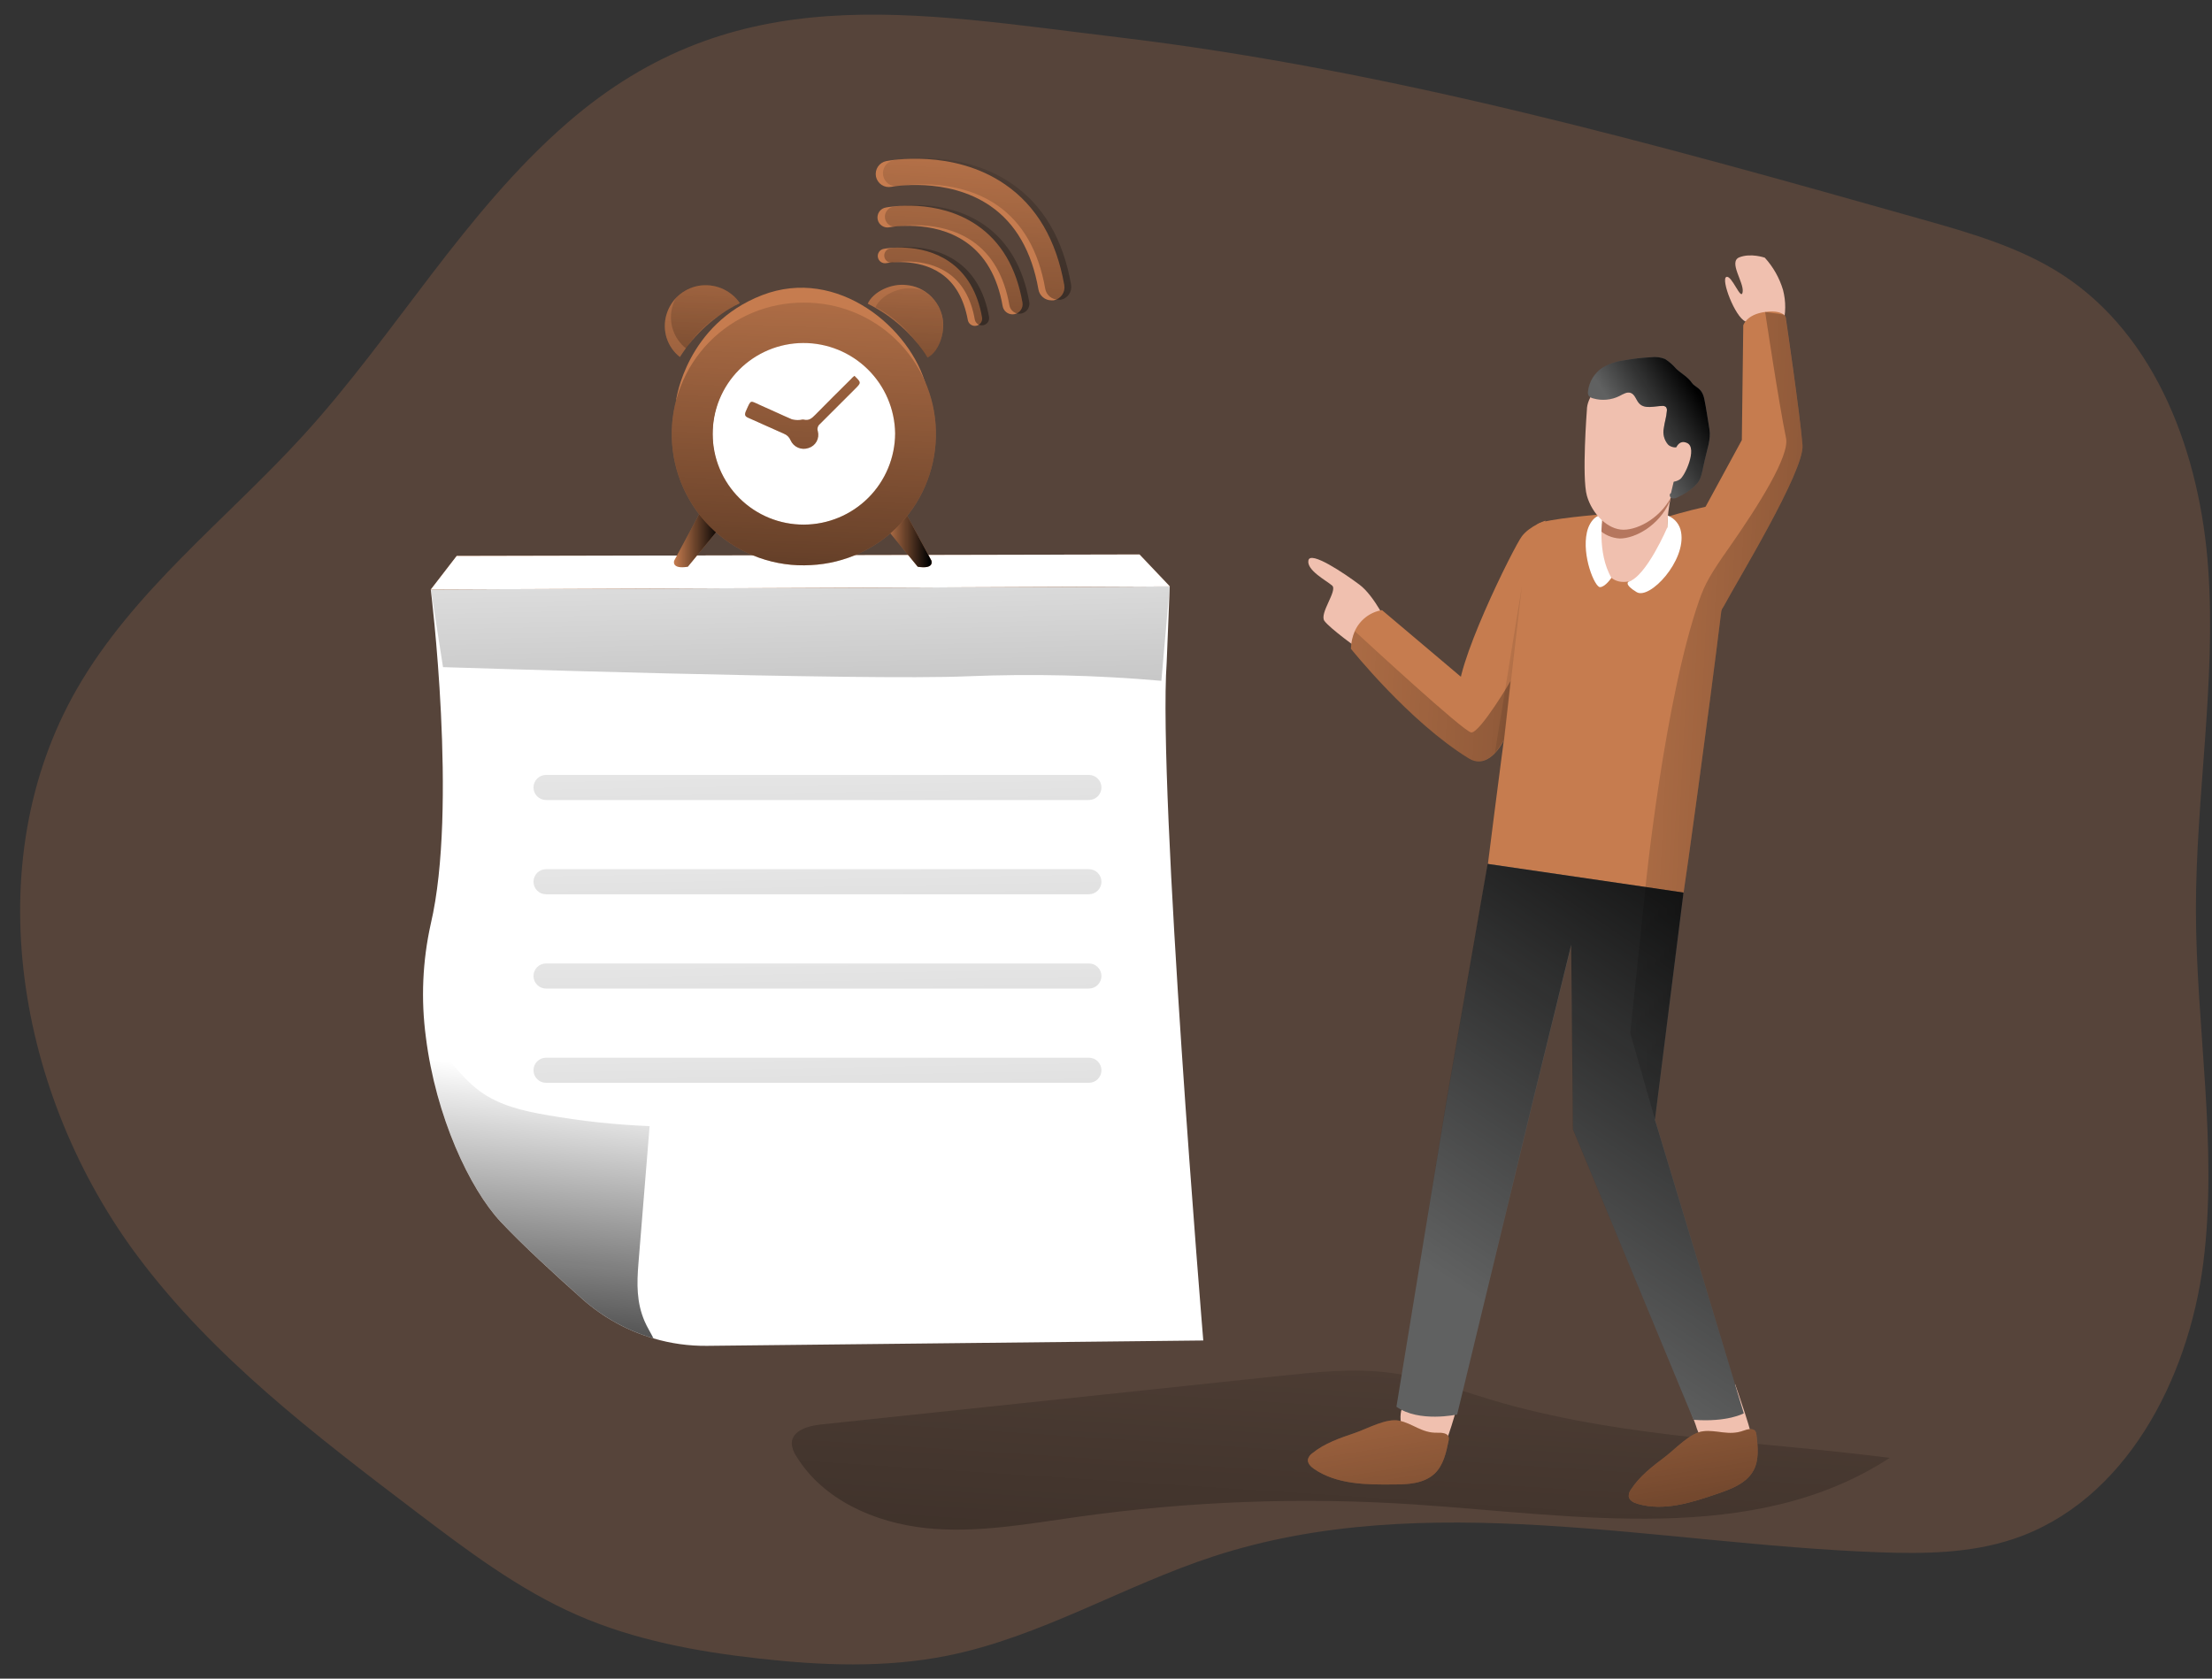 <svg width="83" height="63" viewBox="0 0 83 63" fill="none" xmlns="http://www.w3.org/2000/svg">
<rect x="0" y="0" width="83" height="63" fill="#333333" stroke="none"/>
<path opacity="0.24" d="M11.391 16.328C8.512 19.487 5.002 22.159 2.877 25.869C-0.885 32.431 0.648 41.122 5.186 47.176C8.017 50.954 11.829 53.861 15.588 56.718C17.511 58.176 19.458 59.654 21.671 60.62C23.814 61.555 26.142 61.985 28.465 62.244C30.823 62.51 33.225 62.606 35.551 62.138C39.039 61.437 42.155 59.514 45.539 58.41C53.5 55.819 62.115 57.95 70.482 58.257C72.18 58.32 73.916 58.3 75.53 57.765C79.732 56.371 82.113 51.788 82.673 47.399C83.232 43.01 82.4 38.566 82.397 34.134C82.397 29.867 83.157 25.607 82.859 21.35C82.562 17.094 80.951 12.616 77.365 10.296C75.781 9.276 73.934 8.744 72.117 8.232C62.221 5.436 52.254 2.632 42.012 1.405C34.207 0.47 27.602 -0.864 21.296 4.604C17.406 7.983 14.837 12.549 11.391 16.328Z" fill="#C67C4F"/>
<path d="M56.441 52.677C55.008 52.278 53.612 51.709 52.135 51.518C50.803 51.346 49.452 51.488 48.117 51.629L30.785 53.463C30.322 53.513 29.733 53.686 29.709 54.151C29.715 54.33 29.774 54.503 29.878 54.648C30.875 56.289 32.825 57.148 34.735 57.349C36.644 57.55 38.561 57.192 40.462 56.925C44.638 56.339 48.862 56.184 53.07 56.463C59.15 56.867 65.803 58.046 70.907 54.714C66.09 54.093 61.167 53.991 56.441 52.677Z" fill="url(#paint0_linear_2515_12146)"/>
<path d="M25.375 14.988C25.375 14.988 25.758 12.177 28.595 11.078C31.432 9.979 34.191 12.33 34.754 14.502C35.316 16.674 25.375 14.988 25.375 14.988Z" fill="#C67C4F"/>
<path d="M30.323 19.885C32.305 19.885 33.913 18.278 33.913 16.295C33.913 14.312 32.305 12.705 30.323 12.705C28.34 12.705 26.732 14.312 26.732 16.295C26.732 18.278 28.34 19.885 30.323 19.885Z" fill="white"/>
<path opacity="0.26" d="M41.315 43.119H20.945C20.685 43.119 20.474 43.33 20.474 43.59C20.474 43.85 20.685 44.061 20.945 44.061H41.315C41.575 44.061 41.786 43.85 41.786 43.59C41.786 43.33 41.575 43.119 41.315 43.119Z" fill="url(#paint1_linear_2515_12146)"/>
<path d="M45.15 50.309L26.528 50.51C25.847 50.517 25.169 50.423 24.517 50.23C23.539 49.943 22.636 49.445 21.871 48.772C20.831 47.848 19.61 46.731 18.789 45.857C17.623 44.616 16.351 41.899 15.98 38.925C15.791 37.509 15.853 36.071 16.163 34.676C17.183 30.335 16.163 22.121 16.163 22.121L43.892 22.006L43.777 24.857C43.44 29.656 45.15 50.309 45.15 50.309Z" fill="white"/>
<path d="M24.521 50.23C23.543 49.943 22.64 49.446 21.875 48.773C20.836 47.848 19.614 46.732 18.794 45.857C17.627 44.617 16.355 41.9 15.985 38.926C16.732 39.509 17.231 40.391 18.009 40.956C18.738 41.491 19.645 41.698 20.533 41.85C21.803 42.074 23.086 42.212 24.375 42.264L23.955 47.426C23.894 48.185 23.882 48.883 24.191 49.596C24.277 49.799 24.412 50.011 24.521 50.23Z" fill="url(#paint2_linear_2515_12146)"/>
<path d="M16.623 25.038C16.623 25.038 32.456 25.551 36.302 25.381C38.728 25.282 41.158 25.339 43.577 25.551L43.891 22.013L16.167 22.122L16.623 25.038Z" fill="url(#paint3_linear_2515_12146)"/>
<path d="M16.167 22.123L17.136 20.866L42.757 20.809L43.896 22.008L16.167 22.123Z" fill="#C67C4F"/>
<path opacity="0.26" d="M16.167 22.123L17.136 20.866L42.757 20.809L43.896 22.008L16.167 22.123Z" fill="url(#paint4_linear_2515_12146)"/>
<path opacity="0.26" d="M40.858 29.083H20.489C20.229 29.083 20.018 29.294 20.018 29.554C20.018 29.814 20.229 30.025 20.489 30.025H40.858C41.118 30.025 41.329 29.814 41.329 29.554C41.329 29.294 41.118 29.083 40.858 29.083Z" fill="url(#paint5_linear_2515_12146)"/>
<path opacity="0.26" d="M40.858 32.621H20.489C20.229 32.621 20.018 32.832 20.018 33.092C20.018 33.352 20.229 33.562 20.489 33.562H40.858C41.118 33.562 41.329 33.352 41.329 33.092C41.329 32.832 41.118 32.621 40.858 32.621Z" fill="url(#paint6_linear_2515_12146)"/>
<path opacity="0.26" d="M40.858 36.159H20.489C20.229 36.159 20.018 36.37 20.018 36.63C20.018 36.89 20.229 37.101 20.489 37.101H40.858C41.118 37.101 41.329 36.89 41.329 36.63C41.329 36.37 41.118 36.159 40.858 36.159Z" fill="url(#paint7_linear_2515_12146)"/>
<path opacity="0.26" d="M40.858 39.696H20.489C20.229 39.696 20.018 39.907 20.018 40.167C20.018 40.427 20.229 40.638 20.489 40.638H40.858C41.118 40.638 41.329 40.427 41.329 40.167C41.329 39.907 41.118 39.696 40.858 39.696Z" fill="url(#paint8_linear_2515_12146)"/>
<path d="M16.167 22.123L17.136 20.866L42.757 20.809L43.896 22.008L16.167 22.123Z" fill="white"/>
<path d="M26.397 18.999L25.298 21.04C25.298 21.04 25.171 21.372 25.809 21.27L27.088 19.71L26.397 18.999Z" fill="#C67C4F"/>
<path d="M33.849 18.999L34.948 21.04C34.948 21.04 35.076 21.372 34.436 21.27L33.159 19.71L33.849 18.999Z" fill="#C67C4F"/>
<path d="M26.397 18.999L25.298 21.04C25.298 21.04 25.171 21.372 25.809 21.27L27.088 19.71L26.397 18.999Z" fill="url(#paint9_linear_2515_12146)"/>
<path d="M33.849 18.999L34.948 21.04C34.948 21.04 35.076 21.372 34.436 21.27L33.159 19.71L33.849 18.999Z" fill="url(#paint10_linear_2515_12146)"/>
<path d="M30.154 11.357C31.443 11.348 32.685 11.844 33.614 12.74C34.542 13.635 35.081 14.859 35.117 16.149C35.153 17.438 34.682 18.69 33.805 19.636C32.929 20.582 31.716 21.146 30.427 21.208C29.768 21.248 29.107 21.154 28.485 20.933C27.862 20.711 27.29 20.367 26.803 19.921C26.316 19.474 25.924 18.934 25.65 18.333C25.375 17.732 25.225 17.082 25.207 16.421C25.189 15.761 25.304 15.104 25.545 14.488C25.786 13.873 26.148 13.313 26.61 12.84C27.072 12.368 27.625 11.993 28.234 11.738C28.844 11.484 29.499 11.354 30.159 11.357H30.154ZM33.588 16.267C33.576 15.36 33.207 14.495 32.56 13.859C31.914 13.224 31.043 12.869 30.136 12.873C29.232 12.877 28.367 13.24 27.73 13.881C27.094 14.523 26.738 15.391 26.742 16.295C26.745 17.199 27.108 18.064 27.75 18.701C28.392 19.338 29.26 19.693 30.164 19.689C31.07 19.686 31.939 19.324 32.581 18.683C33.222 18.042 33.584 17.174 33.588 16.267Z" fill="#C67C4F"/>
<path d="M32.56 11.398C32.761 10.948 33.445 10.626 34.018 10.698C34.351 10.73 34.664 10.871 34.909 11.099C35.154 11.327 35.317 11.629 35.372 11.959C35.471 12.515 35.204 13.22 34.806 13.417C34.256 12.551 33.479 11.853 32.56 11.398Z" fill="#C67C4F"/>
<path d="M25.511 13.399C25.277 13.215 25.104 12.964 25.014 12.681C24.924 12.397 24.922 12.093 25.006 11.807C25.085 11.534 25.239 11.288 25.45 11.098C25.66 10.907 25.92 10.779 26.2 10.727C26.495 10.674 26.799 10.707 27.076 10.822C27.352 10.937 27.59 11.129 27.76 11.376C26.84 11.834 26.062 12.533 25.511 13.399Z" fill="#C67C4F"/>
<path d="M32.06 14.105C32.321 14.36 32.321 14.36 32.079 14.601C31.642 15.038 31.204 15.475 30.767 15.912C30.728 15.943 30.699 15.986 30.685 16.033C30.67 16.081 30.67 16.132 30.686 16.179C30.722 16.31 30.706 16.45 30.641 16.569C30.575 16.688 30.466 16.776 30.336 16.815C30.207 16.859 30.067 16.854 29.943 16.8C29.818 16.746 29.719 16.647 29.664 16.523C29.641 16.467 29.607 16.416 29.564 16.374C29.52 16.331 29.468 16.298 29.412 16.277C28.965 16.082 28.524 15.876 28.078 15.681C27.958 15.63 27.932 15.574 27.98 15.449C28.197 14.964 28.126 15.034 28.551 15.217C28.939 15.385 29.32 15.569 29.709 15.735C29.804 15.761 29.902 15.771 30 15.762C30.053 15.762 30.11 15.735 30.158 15.748C30.349 15.799 30.464 15.698 30.586 15.573C31.024 15.125 31.471 14.685 31.916 14.242C31.961 14.19 32.008 14.147 32.06 14.105Z" fill="#C67C4F"/>
<path d="M30.154 11.357C31.443 11.348 32.685 11.844 33.614 12.74C34.542 13.635 35.081 14.859 35.117 16.149C35.153 17.438 34.682 18.69 33.805 19.636C32.929 20.582 31.716 21.146 30.427 21.208C29.768 21.248 29.107 21.154 28.485 20.933C27.862 20.711 27.29 20.367 26.803 19.921C26.316 19.474 25.924 18.934 25.65 18.333C25.375 17.732 25.225 17.082 25.207 16.421C25.189 15.761 25.304 15.104 25.545 14.488C25.786 13.873 26.148 13.313 26.61 12.84C27.072 12.368 27.625 11.993 28.234 11.738C28.844 11.484 29.499 11.354 30.159 11.357H30.154ZM33.588 16.267C33.576 15.36 33.207 14.495 32.56 13.859C31.914 13.224 31.043 12.869 30.136 12.873C29.232 12.877 28.367 13.24 27.73 13.881C27.094 14.523 26.738 15.391 26.742 16.295C26.745 17.199 27.108 18.064 27.75 18.701C28.392 19.338 29.26 19.693 30.164 19.689C31.07 19.686 31.939 19.324 32.581 18.683C33.222 18.042 33.584 17.174 33.588 16.267Z" fill="url(#paint11_linear_2515_12146)"/>
<path d="M34.808 13.418C34.791 13.396 34.78 13.38 34.769 13.364C34.699 13.255 34.623 13.151 34.546 13.048C34.024 12.348 33.343 11.782 32.559 11.398C32.76 10.946 33.447 10.624 34.017 10.695C34.221 10.72 34.42 10.785 34.6 10.886C34.802 10.993 34.977 11.146 35.11 11.332C35.243 11.518 35.332 11.733 35.368 11.959C35.471 12.514 35.205 13.221 34.808 13.418Z" fill="url(#paint12_linear_2515_12146)"/>
<path d="M34.808 13.418C34.791 13.396 34.78 13.38 34.769 13.364C34.693 13.255 34.623 13.152 34.546 13.048C34.088 12.427 33.56 11.882 32.852 11.529C33.054 11.076 33.739 10.755 34.309 10.827C34.408 10.837 34.506 10.857 34.601 10.886C34.803 10.993 34.978 11.146 35.112 11.332C35.245 11.518 35.333 11.733 35.369 11.959C35.471 12.515 35.205 13.222 34.808 13.418Z" fill="url(#paint13_linear_2515_12146)"/>
<path d="M27.76 11.376L27.662 11.426C27.493 11.517 27.33 11.614 27.172 11.717C27.145 11.735 27.117 11.751 27.095 11.767C26.58 12.118 26.127 12.552 25.756 13.053C25.756 13.053 25.745 13.069 25.739 13.075C25.657 13.179 25.581 13.288 25.511 13.401C25.276 13.214 25.103 12.962 25.013 12.677C24.923 12.391 24.92 12.085 25.005 11.797C25.068 11.565 25.19 11.354 25.359 11.182C25.579 10.939 25.874 10.776 26.197 10.719C26.493 10.665 26.799 10.699 27.076 10.816C27.354 10.932 27.591 11.127 27.76 11.376Z" fill="url(#paint14_linear_2515_12146)"/>
<path d="M27.76 11.376L27.662 11.426C27.493 11.524 27.33 11.615 27.172 11.717C27.145 11.735 27.117 11.751 27.095 11.767C26.563 12.097 26.107 12.535 25.756 13.053C25.756 13.053 25.745 13.069 25.739 13.075C25.506 12.89 25.333 12.639 25.244 12.355C25.155 12.071 25.153 11.766 25.239 11.481C25.265 11.379 25.305 11.281 25.359 11.19C25.579 10.946 25.874 10.783 26.197 10.726C26.493 10.672 26.797 10.704 27.075 10.82C27.352 10.935 27.59 11.129 27.76 11.376Z" fill="url(#paint15_linear_2515_12146)"/>
<path d="M32.06 14.105C32.321 14.36 32.321 14.36 32.079 14.601C31.642 15.038 31.204 15.475 30.767 15.912C30.728 15.943 30.699 15.986 30.685 16.033C30.67 16.081 30.67 16.132 30.686 16.179C30.722 16.31 30.706 16.45 30.641 16.569C30.575 16.688 30.466 16.776 30.336 16.815C30.207 16.859 30.067 16.854 29.943 16.8C29.818 16.746 29.719 16.647 29.664 16.523C29.641 16.467 29.607 16.416 29.564 16.374C29.52 16.331 29.468 16.298 29.412 16.277C28.965 16.082 28.524 15.876 28.078 15.681C27.958 15.63 27.932 15.574 27.98 15.449C28.197 14.964 28.126 15.034 28.551 15.217C28.939 15.385 29.32 15.569 29.709 15.735C29.804 15.761 29.902 15.771 30 15.762C30.053 15.762 30.11 15.735 30.158 15.748C30.349 15.799 30.464 15.698 30.586 15.573C31.024 15.125 31.471 14.685 31.916 14.242C31.961 14.19 32.008 14.147 32.06 14.105Z" fill="url(#paint16_linear_2515_12146)"/>
<path d="M36.581 12.231C36.517 12.231 36.455 12.208 36.406 12.167C36.358 12.126 36.325 12.069 36.314 12.006C36.168 11.215 35.837 10.63 35.311 10.269C34.419 9.656 33.27 9.874 33.26 9.875C33.189 9.889 33.116 9.874 33.056 9.833C32.996 9.793 32.955 9.731 32.941 9.66C32.927 9.589 32.942 9.516 32.982 9.456C33.022 9.396 33.084 9.354 33.155 9.34C33.212 9.328 34.541 9.079 35.62 9.82C36.27 10.267 36.684 10.971 36.849 11.912C36.855 11.947 36.854 11.983 36.847 12.018C36.839 12.052 36.825 12.085 36.804 12.115C36.784 12.144 36.758 12.169 36.727 12.188C36.697 12.207 36.664 12.22 36.629 12.226L36.581 12.231Z" fill="#C67C4F"/>
<path d="M37.991 11.798C37.903 11.797 37.817 11.766 37.749 11.709C37.681 11.651 37.636 11.572 37.621 11.484C37.429 10.387 36.961 9.578 36.23 9.076C34.993 8.226 33.403 8.527 33.386 8.528C33.337 8.539 33.286 8.541 33.236 8.532C33.187 8.523 33.139 8.504 33.097 8.477C33.054 8.449 33.018 8.413 32.989 8.372C32.961 8.33 32.941 8.283 32.932 8.233C32.922 8.183 32.922 8.132 32.933 8.083C32.943 8.033 32.963 7.986 32.992 7.945C33.021 7.903 33.058 7.868 33.1 7.841C33.143 7.814 33.191 7.796 33.241 7.788C33.321 7.771 35.163 7.426 36.66 8.454C37.563 9.073 38.137 10.048 38.366 11.354C38.375 11.403 38.373 11.454 38.363 11.502C38.352 11.55 38.331 11.596 38.303 11.637C38.274 11.678 38.238 11.712 38.196 11.739C38.154 11.765 38.107 11.783 38.058 11.792C38.036 11.796 38.014 11.798 37.991 11.798Z" fill="#C67C4F"/>
<path d="M39.449 11.272C39.333 11.272 39.221 11.231 39.133 11.156C39.044 11.081 38.985 10.978 38.965 10.864C38.715 9.434 38.105 8.377 37.153 7.725C35.541 6.617 33.467 7.009 33.447 7.011C33.383 7.023 33.318 7.023 33.255 7.011C33.191 6.998 33.131 6.973 33.077 6.937C33.024 6.901 32.978 6.855 32.942 6.801C32.906 6.748 32.881 6.687 32.868 6.624C32.856 6.561 32.856 6.495 32.869 6.432C32.881 6.369 32.906 6.308 32.942 6.255C32.978 6.201 33.024 6.155 33.078 6.119C33.132 6.083 33.192 6.058 33.255 6.046C33.359 6.024 35.76 5.574 37.712 6.921C38.888 7.728 39.636 9.001 39.935 10.702C39.957 10.831 39.927 10.963 39.852 11.069C39.777 11.176 39.662 11.249 39.534 11.272C39.506 11.275 39.477 11.275 39.449 11.272Z" fill="#C67C4F"/>
<path d="M36.842 12.21C36.778 12.21 36.716 12.187 36.667 12.146C36.618 12.104 36.585 12.047 36.575 11.984C36.436 11.193 36.098 10.609 35.572 10.248C34.681 9.636 33.531 9.851 33.522 9.853C33.486 9.863 33.449 9.865 33.412 9.859C33.375 9.854 33.34 9.841 33.308 9.821C33.276 9.801 33.249 9.775 33.228 9.745C33.206 9.714 33.192 9.679 33.184 9.643C33.177 9.606 33.178 9.569 33.185 9.532C33.193 9.496 33.208 9.461 33.23 9.431C33.252 9.401 33.279 9.375 33.312 9.356C33.343 9.337 33.379 9.324 33.416 9.319C33.473 9.308 34.802 9.058 35.881 9.799C36.532 10.245 36.945 10.949 37.111 11.891C37.123 11.962 37.107 12.035 37.066 12.094C37.024 12.153 36.961 12.193 36.89 12.206C36.874 12.209 36.858 12.21 36.842 12.21Z" fill="url(#paint17_linear_2515_12146)"/>
<path d="M38.247 11.773C38.158 11.773 38.072 11.742 38.005 11.684C37.937 11.627 37.892 11.548 37.876 11.461C37.684 10.363 37.216 9.553 36.486 9.052C35.25 8.202 33.658 8.503 33.642 8.505C33.545 8.521 33.446 8.498 33.365 8.443C33.285 8.387 33.229 8.302 33.21 8.205C33.191 8.109 33.21 8.009 33.264 7.927C33.317 7.845 33.4 7.786 33.496 7.764C33.575 7.748 35.417 7.401 36.914 8.429C37.817 9.049 38.391 10.033 38.62 11.331C38.629 11.38 38.628 11.43 38.617 11.479C38.606 11.527 38.586 11.573 38.558 11.614C38.529 11.654 38.493 11.689 38.451 11.716C38.409 11.742 38.363 11.76 38.314 11.769C38.291 11.772 38.269 11.774 38.247 11.773Z" fill="url(#paint18_linear_2515_12146)"/>
<path d="M39.704 11.245C39.589 11.245 39.477 11.204 39.388 11.13C39.3 11.056 39.24 10.952 39.22 10.838C38.97 9.407 38.36 8.352 37.41 7.698C35.796 6.591 33.723 6.983 33.702 6.986C33.575 7.006 33.446 6.977 33.341 6.904C33.236 6.83 33.164 6.72 33.139 6.594C33.115 6.469 33.14 6.339 33.209 6.231C33.279 6.124 33.387 6.048 33.512 6.019C33.614 5.999 36.016 5.548 37.967 6.894C39.143 7.701 39.892 8.974 40.19 10.684C40.201 10.747 40.199 10.812 40.185 10.876C40.171 10.938 40.145 10.998 40.108 11.051C40.071 11.104 40.023 11.149 39.969 11.183C39.915 11.218 39.854 11.241 39.79 11.252C39.761 11.253 39.733 11.25 39.704 11.245Z" fill="url(#paint19_linear_2515_12146)"/>
<path d="M66.893 12.201C67.013 11.769 67.017 11.313 66.903 10.879C66.769 10.43 66.535 10.017 66.22 9.671C66.22 9.671 65.697 9.488 65.268 9.656C64.839 9.824 65.446 10.593 65.389 10.959C65.332 11.325 64.982 10.305 64.775 10.395C64.568 10.486 65.097 11.889 65.492 12.064" fill="#F0C0AF"/>
<path d="M51.016 24.387C51.016 24.387 49.894 23.583 49.695 23.302C49.497 23.021 50.197 22.165 49.987 21.978C49.777 21.792 49.02 21.403 49.095 21.031C49.169 20.659 50.436 21.513 51.01 21.942C51.584 22.37 52.106 23.503 52.106 23.503C52.106 23.503 51.966 24.601 51.016 24.387Z" fill="#F0C0AF"/>
<path d="M64.865 20.57C64.798 21.215 64.704 22.014 64.593 22.893C64.081 27.068 63.24 33.106 63.173 33.493C63.129 33.752 62.498 33.856 61.686 33.867C60.625 33.875 59.247 33.714 58.479 33.493C57.565 33.218 56.678 32.858 55.831 32.418C55.831 32.418 57.395 19.863 57.695 19.666C57.995 19.469 60.118 19.303 60.118 19.303L62.581 19.389C62.581 19.389 63.33 19.164 63.991 19.021C64.465 18.921 64.89 18.858 64.981 18.949C65.018 18.988 64.975 19.609 64.865 20.57Z" fill="#C67C4F"/>
<path d="M57.989 19.539C57.989 19.539 57.406 19.736 57.108 20.122C56.809 20.508 54.462 25.224 54.756 26.196C55.051 27.168 56.068 27.891 56.36 27.696C56.651 27.501 57.205 25.706 57.303 25.314C57.401 24.922 57.594 23.632 57.594 23.632L57.989 19.539Z" fill="#C67C4F"/>
<path d="M67.634 16.707C67.711 17.673 65.167 21.832 64.689 22.736C64.66 22.788 64.626 22.841 64.593 22.893C64.039 23.683 62.747 24.017 62.747 24.017C62.736 23.998 62.729 23.977 62.724 23.956C62.355 23.081 63.196 20.479 63.196 20.479L63.995 19.022L65.358 16.516L65.412 12.21C65.412 12.21 65.527 11.799 66.236 11.707C66.637 11.655 66.828 11.732 66.924 11.803C66.962 11.833 66.99 11.873 67.005 11.918C67.005 11.918 67.548 15.589 67.634 16.707Z" fill="#C67C4F"/>
<path d="M54.698 52.706C54.698 52.706 54.284 54.27 54.09 54.384C53.897 54.498 53.216 54.138 52.827 53.854C52.437 53.569 52.573 52.962 52.573 52.962L52.743 52.486L54.698 52.706Z" fill="#F0C0AF"/>
<path d="M65.108 51.953C65.108 51.953 65.863 54.08 65.787 54.285C65.711 54.491 64.788 54.188 64.305 54.22C63.821 54.252 63.634 53.501 63.634 53.501L63.462 53.026L65.108 51.953Z" fill="#F0C0AF"/>
<path d="M62.778 18.215C62.778 18.215 62.486 19.489 62.581 19.978C62.676 20.468 61.896 21.84 60.917 21.84C59.937 21.84 59.937 20.174 59.937 19.978C59.937 19.783 60.228 19.687 60.132 19.194C60.036 18.701 62.68 17.627 62.778 18.215Z" fill="#F0C0AF"/>
<path d="M60.133 19.194C60.208 19.573 60.051 19.717 59.975 19.854C60.191 20.068 60.478 20.195 60.781 20.21C61.364 20.21 62.252 19.72 62.643 18.838C62.65 18.824 62.657 18.806 62.664 18.79C62.72 18.466 62.778 18.214 62.778 18.214C62.681 17.627 60.035 18.704 60.133 19.194Z" fill="#B5765E"/>
<path d="M62.564 19.79C62.564 19.79 61.774 21.64 61.106 21.831C61.106 21.831 60.922 21.928 61.412 22.223C61.902 22.517 63.274 21.046 63.078 19.969C63.056 19.833 62.998 19.704 62.912 19.596C62.825 19.488 62.712 19.404 62.584 19.352L62.564 19.79Z" fill="white"/>
<path d="M60.132 19.389C60.132 19.389 59.915 20.749 60.465 21.686C60.465 21.686 60.23 22.035 60.035 22.035C59.839 22.035 59.348 20.86 59.545 19.978C59.659 19.462 60.035 19.249 60.132 19.389Z" fill="white"/>
<path d="M63.17 33.5L62.099 42.021L65.431 53.043C65.431 53.043 64.819 53.383 63.545 53.285L59.026 42.387L58.962 35.459L57.493 41.435L54.676 53.087C54.676 53.087 53.242 53.401 52.398 52.795L54.259 41.435L55.826 32.421L63.17 33.5Z" fill="#606161"/>
<path d="M65.43 53.043C65.43 53.043 64.817 53.382 63.546 53.287L59.019 42.385L58.956 35.458L57.489 41.434L54.667 53.096C54.667 53.096 53.239 53.412 52.392 52.804L54.252 41.434L55.82 32.423L61.739 33.287L63.169 33.499L62.097 42.023L65.43 53.043Z" fill="url(#paint20_linear_2515_12146)"/>
<path d="M59.545 15.373C59.545 15.373 59.348 17.92 59.545 18.607C59.742 19.293 60.328 19.881 60.917 19.881C61.506 19.881 62.386 19.39 62.778 18.509C63.17 17.629 63.361 15.471 63.268 15.177C63.175 14.882 62.578 13.96 61.014 14.105C59.937 14.197 59.545 14.98 59.545 15.373Z" fill="#F0C0AF"/>
<path d="M63.148 16.628C63.059 16.828 62.747 16.838 62.59 16.685C62.518 16.602 62.466 16.503 62.438 16.396C62.41 16.29 62.407 16.178 62.43 16.07C62.457 15.853 62.532 15.641 62.545 15.421C62.55 15.396 62.549 15.37 62.543 15.345C62.537 15.319 62.526 15.296 62.51 15.275C62.49 15.259 62.467 15.246 62.441 15.239C62.416 15.232 62.39 15.231 62.364 15.235C62.072 15.243 61.721 15.36 61.514 15.15C61.39 15.025 61.354 14.806 61.189 14.746C61.051 14.697 60.908 14.789 60.778 14.856C60.47 15.014 60.112 15.048 59.78 14.952C59.709 14.938 59.647 14.898 59.605 14.84C59.582 14.789 59.576 14.732 59.587 14.678C59.608 14.502 59.667 14.333 59.759 14.182C59.852 14.031 59.975 13.902 60.122 13.803C60.373 13.655 60.652 13.56 60.941 13.523C61.274 13.463 61.611 13.424 61.949 13.407C62.128 13.383 62.311 13.406 62.479 13.474C62.636 13.576 62.777 13.7 62.898 13.842C63.09 14.022 63.335 14.147 63.481 14.364C63.599 14.542 63.858 14.536 63.949 14.968C64.026 15.345 64.078 15.727 64.142 16.106C64.207 16.485 64.049 16.877 63.969 17.255C63.806 18.029 63.806 18.029 63.532 18.293C63.363 18.438 63.175 18.558 62.972 18.65C62.937 18.674 62.898 18.691 62.857 18.7C62.815 18.708 62.773 18.708 62.731 18.7C62.651 18.672 62.621 18.539 62.699 18.509" fill="#606161"/>
<path d="M63.148 16.628C63.059 16.828 62.747 16.838 62.59 16.685C62.518 16.602 62.466 16.503 62.438 16.396C62.41 16.29 62.407 16.178 62.43 16.07C62.457 15.853 62.532 15.641 62.545 15.421C62.55 15.396 62.549 15.37 62.543 15.345C62.537 15.319 62.526 15.296 62.51 15.275C62.49 15.259 62.467 15.246 62.441 15.239C62.416 15.232 62.39 15.231 62.364 15.235C62.072 15.243 61.721 15.36 61.514 15.15C61.39 15.025 61.354 14.806 61.189 14.746C61.051 14.697 60.908 14.789 60.778 14.856C60.47 15.014 60.112 15.048 59.78 14.952C59.709 14.938 59.647 14.898 59.605 14.84C59.582 14.789 59.576 14.732 59.587 14.678C59.608 14.502 59.667 14.333 59.759 14.182C59.852 14.031 59.975 13.902 60.122 13.803C60.373 13.655 60.652 13.56 60.941 13.523C61.274 13.463 61.611 13.424 61.949 13.407C62.128 13.383 62.311 13.406 62.479 13.474C62.636 13.576 62.777 13.7 62.898 13.842C63.09 14.022 63.335 14.147 63.481 14.364C63.599 14.542 63.858 14.536 63.949 14.968C64.026 15.345 64.078 15.727 64.142 16.106C64.207 16.485 64.049 16.877 63.969 17.255C63.806 18.029 63.806 18.029 63.532 18.293C63.363 18.438 63.175 18.558 62.972 18.65C62.937 18.674 62.898 18.691 62.857 18.7C62.815 18.708 62.773 18.708 62.731 18.7C62.651 18.672 62.621 18.539 62.699 18.509" fill="url(#paint21_linear_2515_12146)"/>
<path d="M62.82 17.021C62.82 17.021 62.918 16.438 63.31 16.629C63.702 16.82 63.212 17.903 63.019 18C62.931 18.055 62.83 18.083 62.727 18.084" fill="#F0C0AF"/>
<path d="M56.441 27.751C56.179 28.287 55.682 28.813 55.112 28.463C52.876 27.087 50.69 24.347 50.69 24.347C50.696 24.12 50.746 23.897 50.835 23.688C50.926 23.482 51.068 23.302 51.246 23.164C51.424 23.026 51.633 22.935 51.856 22.898L56.1 26.484L56.538 26.861L56.6 26.915C56.7 27.001 56.628 27.379 56.441 27.751Z" fill="#C67C4F"/>
<path d="M56.442 27.751L57.106 21.995L56.086 28.285L56.442 27.751Z" fill="url(#paint22_linear_2515_12146)"/>
<path d="M50.835 53.781C50.276 53.97 49.701 54.167 49.242 54.54C49.162 54.594 49.104 54.675 49.077 54.767C49.053 54.913 49.181 55.044 49.306 55.129C50.157 55.712 51.264 55.724 52.296 55.712C52.837 55.712 53.43 55.678 53.825 55.311C54.157 55.001 54.262 54.527 54.353 54.082C54.365 54.038 54.368 53.992 54.361 53.947C54.327 53.782 54.103 53.767 53.936 53.772C53.353 53.789 53.014 53.425 52.503 53.319C52.015 53.215 51.296 53.626 50.835 53.781Z" fill="#C67C4F"/>
<path d="M62.475 54.678C62.001 55.034 61.519 55.407 61.199 55.901C61.14 55.977 61.11 56.072 61.115 56.168C61.138 56.314 61.3 56.397 61.446 56.439C62.437 56.731 63.486 56.388 64.467 56.052C64.978 55.877 65.533 55.664 65.793 55.19C66.01 54.792 65.962 54.308 65.908 53.858C65.905 53.812 65.893 53.768 65.873 53.727C65.788 53.581 65.571 53.638 65.413 53.696C64.861 53.896 64.43 53.655 63.911 53.715C63.416 53.77 62.862 54.387 62.475 54.678Z" fill="#C67C4F"/>
<path d="M50.835 53.781C50.276 53.97 49.701 54.167 49.242 54.54C49.162 54.594 49.104 54.675 49.077 54.767C49.053 54.913 49.181 55.044 49.306 55.129C50.157 55.712 51.264 55.724 52.296 55.712C52.837 55.712 53.43 55.678 53.825 55.311C54.157 55.001 54.262 54.527 54.353 54.082C54.365 54.038 54.368 53.992 54.361 53.947C54.327 53.782 54.103 53.767 53.936 53.772C53.353 53.789 53.014 53.425 52.503 53.319C52.015 53.215 51.296 53.626 50.835 53.781Z" fill="url(#paint23_linear_2515_12146)"/>
<path d="M62.475 54.678C62.001 55.034 61.519 55.407 61.199 55.901C61.14 55.977 61.11 56.072 61.115 56.168C61.138 56.314 61.3 56.397 61.446 56.439C62.437 56.731 63.486 56.388 64.467 56.052C64.978 55.877 65.533 55.664 65.793 55.19C66.01 54.792 65.962 54.308 65.908 53.858C65.905 53.812 65.893 53.768 65.873 53.727C65.788 53.581 65.571 53.638 65.413 53.696C64.861 53.896 64.43 53.655 63.911 53.715C63.416 53.77 62.862 54.387 62.475 54.678Z" fill="url(#paint24_linear_2515_12146)"/>
<path d="M67.634 16.707C67.711 17.674 65.167 21.833 64.689 22.736C64.66 22.789 64.626 22.841 64.593 22.894C64.081 27.069 63.24 33.106 63.173 33.494L62.102 42.019L61.17 38.773L61.686 33.867L61.743 33.284C61.743 33.284 62.45 26.276 63.762 22.519C63.973 21.913 64.199 21.519 64.87 20.567C66.004 18.949 67.161 17.095 67.016 16.438C66.749 15.156 66.233 11.709 66.233 11.709L66.921 11.805C66.959 11.835 66.987 11.875 67.002 11.92C67.002 11.92 67.548 15.589 67.634 16.707Z" fill="url(#paint25_linear_2515_12146)"/>
<path d="M56.68 25.561L56.535 26.861L56.434 27.751C56.172 28.287 55.675 28.813 55.105 28.463C52.876 27.087 50.689 24.347 50.689 24.347C50.696 24.12 50.746 23.897 50.835 23.688C51.227 24.047 54.903 27.446 55.201 27.488C55.363 27.512 55.759 26.991 56.099 26.484C56.414 26.016 56.68 25.561 56.68 25.561Z" fill="url(#paint26_linear_2515_12146)"/>
<defs>
<linearGradient id="paint0_linear_2515_12146" x1="50.892" y1="45.446" x2="47.481" y2="98.033" gradientUnits="userSpaceOnUse">
<stop stop-color="#010101" stop-opacity="0"/>
<stop offset="0.95" stop-color="#010101"/>
</linearGradient>
<linearGradient id="paint1_linear_2515_12146" x1="30.994" y1="35.7" x2="31.336" y2="55.499" gradientUnits="userSpaceOnUse">
<stop stop-color="#010101" stop-opacity="0"/>
<stop offset="0.95" stop-color="#010101"/>
</linearGradient>
<linearGradient id="paint2_linear_2515_12146" x1="20.721" y1="40.26" x2="19.123" y2="54.981" gradientUnits="userSpaceOnUse">
<stop stop-color="#010101" stop-opacity="0"/>
<stop offset="0.95" stop-color="#010101"/>
</linearGradient>
<linearGradient id="paint3_linear_2515_12146" x1="29.87" y1="15.075" x2="31.069" y2="67.113" gradientUnits="userSpaceOnUse">
<stop stop-color="#010101" stop-opacity="0"/>
<stop offset="0.95" stop-color="#010101"/>
</linearGradient>
<linearGradient id="paint4_linear_2515_12146" x1="16.167" y1="21.465" x2="43.896" y2="21.465" gradientUnits="userSpaceOnUse">
<stop stop-color="#010101" stop-opacity="0"/>
<stop offset="0.95" stop-color="#010101"/>
</linearGradient>
<linearGradient id="paint5_linear_2515_12146" x1="30.537" y1="21.663" x2="30.879" y2="41.463" gradientUnits="userSpaceOnUse">
<stop stop-color="#010101" stop-opacity="0"/>
<stop offset="0.95" stop-color="#010101"/>
</linearGradient>
<linearGradient id="paint6_linear_2515_12146" x1="30.537" y1="25.201" x2="30.879" y2="45.001" gradientUnits="userSpaceOnUse">
<stop stop-color="#010101" stop-opacity="0"/>
<stop offset="0.95" stop-color="#010101"/>
</linearGradient>
<linearGradient id="paint7_linear_2515_12146" x1="30.537" y1="28.739" x2="30.879" y2="48.539" gradientUnits="userSpaceOnUse">
<stop stop-color="#010101" stop-opacity="0"/>
<stop offset="0.95" stop-color="#010101"/>
</linearGradient>
<linearGradient id="paint8_linear_2515_12146" x1="30.537" y1="32.277" x2="30.879" y2="52.077" gradientUnits="userSpaceOnUse">
<stop stop-color="#010101" stop-opacity="0"/>
<stop offset="0.95" stop-color="#010101"/>
</linearGradient>
<linearGradient id="paint9_linear_2515_12146" x1="25.288" y1="20.146" x2="27.088" y2="20.146" gradientUnits="userSpaceOnUse">
<stop stop-color="#010101" stop-opacity="0"/>
<stop offset="0.95" stop-color="#010101"/>
</linearGradient>
<linearGradient id="paint10_linear_2515_12146" x1="33.159" y1="20.146" x2="34.958" y2="20.146" gradientUnits="userSpaceOnUse">
<stop stop-color="#010101" stop-opacity="0"/>
<stop offset="0.95" stop-color="#010101"/>
</linearGradient>
<linearGradient id="paint11_linear_2515_12146" x1="30.502" y1="7.983" x2="29.327" y2="36.401" gradientUnits="userSpaceOnUse">
<stop stop-color="#010101" stop-opacity="0"/>
<stop offset="0.95" stop-color="#010101"/>
</linearGradient>
<linearGradient id="paint12_linear_2515_12146" x1="34.129" y1="8.128" x2="32.952" y2="36.582" gradientUnits="userSpaceOnUse">
<stop stop-color="#010101" stop-opacity="0"/>
<stop offset="0.95" stop-color="#010101"/>
</linearGradient>
<linearGradient id="paint13_linear_2515_12146" x1="34.269" y1="8.365" x2="33.143" y2="35.568" gradientUnits="userSpaceOnUse">
<stop stop-color="#010101" stop-opacity="0"/>
<stop offset="0.95" stop-color="#010101"/>
</linearGradient>
<linearGradient id="paint14_linear_2515_12146" x1="26.519" y1="7.817" x2="25.343" y2="36.256" gradientUnits="userSpaceOnUse">
<stop stop-color="#010101" stop-opacity="0"/>
<stop offset="0.95" stop-color="#010101"/>
</linearGradient>
<linearGradient id="paint15_linear_2515_12146" x1="26.613" y1="8.177" x2="25.582" y2="33.119" gradientUnits="userSpaceOnUse">
<stop stop-color="#010101" stop-opacity="0"/>
<stop offset="0.95" stop-color="#010101"/>
</linearGradient>
<linearGradient id="paint16_linear_2515_12146" x1="30.395" y1="7.978" x2="29.221" y2="36.396" gradientUnits="userSpaceOnUse">
<stop stop-color="#010101" stop-opacity="0"/>
<stop offset="0.95" stop-color="#010101"/>
</linearGradient>
<linearGradient id="paint17_linear_2515_12146" x1="35.502" y1="3.806" x2="34.276" y2="28.033" gradientUnits="userSpaceOnUse">
<stop stop-color="#010101" stop-opacity="0"/>
<stop offset="0.95" stop-color="#010101"/>
</linearGradient>
<linearGradient id="paint18_linear_2515_12146" x1="36.209" y1="3.843" x2="34.981" y2="28.07" gradientUnits="userSpaceOnUse">
<stop stop-color="#010101" stop-opacity="0"/>
<stop offset="0.95" stop-color="#010101"/>
</linearGradient>
<linearGradient id="paint19_linear_2515_12146" x1="36.897" y1="3.878" x2="35.669" y2="28.105" gradientUnits="userSpaceOnUse">
<stop stop-color="#010101" stop-opacity="0"/>
<stop offset="0.95" stop-color="#010101"/>
</linearGradient>
<linearGradient id="paint20_linear_2515_12146" x1="56.195" y1="49.316" x2="69.119" y2="30.11" gradientUnits="userSpaceOnUse">
<stop stop-color="#010101" stop-opacity="0"/>
<stop offset="0.95" stop-color="#010101"/>
</linearGradient>
<linearGradient id="paint21_linear_2515_12146" x1="61.239" y1="16.43" x2="63.898" y2="14.781" gradientUnits="userSpaceOnUse">
<stop stop-color="#010101" stop-opacity="0"/>
<stop offset="0.95" stop-color="#010101"/>
</linearGradient>
<linearGradient id="paint22_linear_2515_12146" x1="55.913" y1="25.032" x2="64.755" y2="26.416" gradientUnits="userSpaceOnUse">
<stop stop-color="#010101" stop-opacity="0"/>
<stop offset="0.95" stop-color="#010101"/>
</linearGradient>
<linearGradient id="paint23_linear_2515_12146" x1="50.735" y1="48.273" x2="54.684" y2="72.862" gradientUnits="userSpaceOnUse">
<stop stop-color="#010101" stop-opacity="0"/>
<stop offset="0.95" stop-color="#010101"/>
</linearGradient>
<linearGradient id="paint24_linear_2515_12146" x1="62.135" y1="46.443" x2="66.084" y2="71.031" gradientUnits="userSpaceOnUse">
<stop stop-color="#010101" stop-opacity="0"/>
<stop offset="0.95" stop-color="#010101"/>
</linearGradient>
<linearGradient id="paint25_linear_2515_12146" x1="56.38" y1="26.468" x2="97.639" y2="28.555" gradientUnits="userSpaceOnUse">
<stop stop-color="#010101" stop-opacity="0"/>
<stop offset="0.95" stop-color="#010101"/>
</linearGradient>
<linearGradient id="paint26_linear_2515_12146" x1="44.513" y1="25.695" x2="91.123" y2="28.052" gradientUnits="userSpaceOnUse">
<stop stop-color="#010101" stop-opacity="0"/>
<stop offset="0.95" stop-color="#010101"/>
</linearGradient>
</defs>
</svg>
